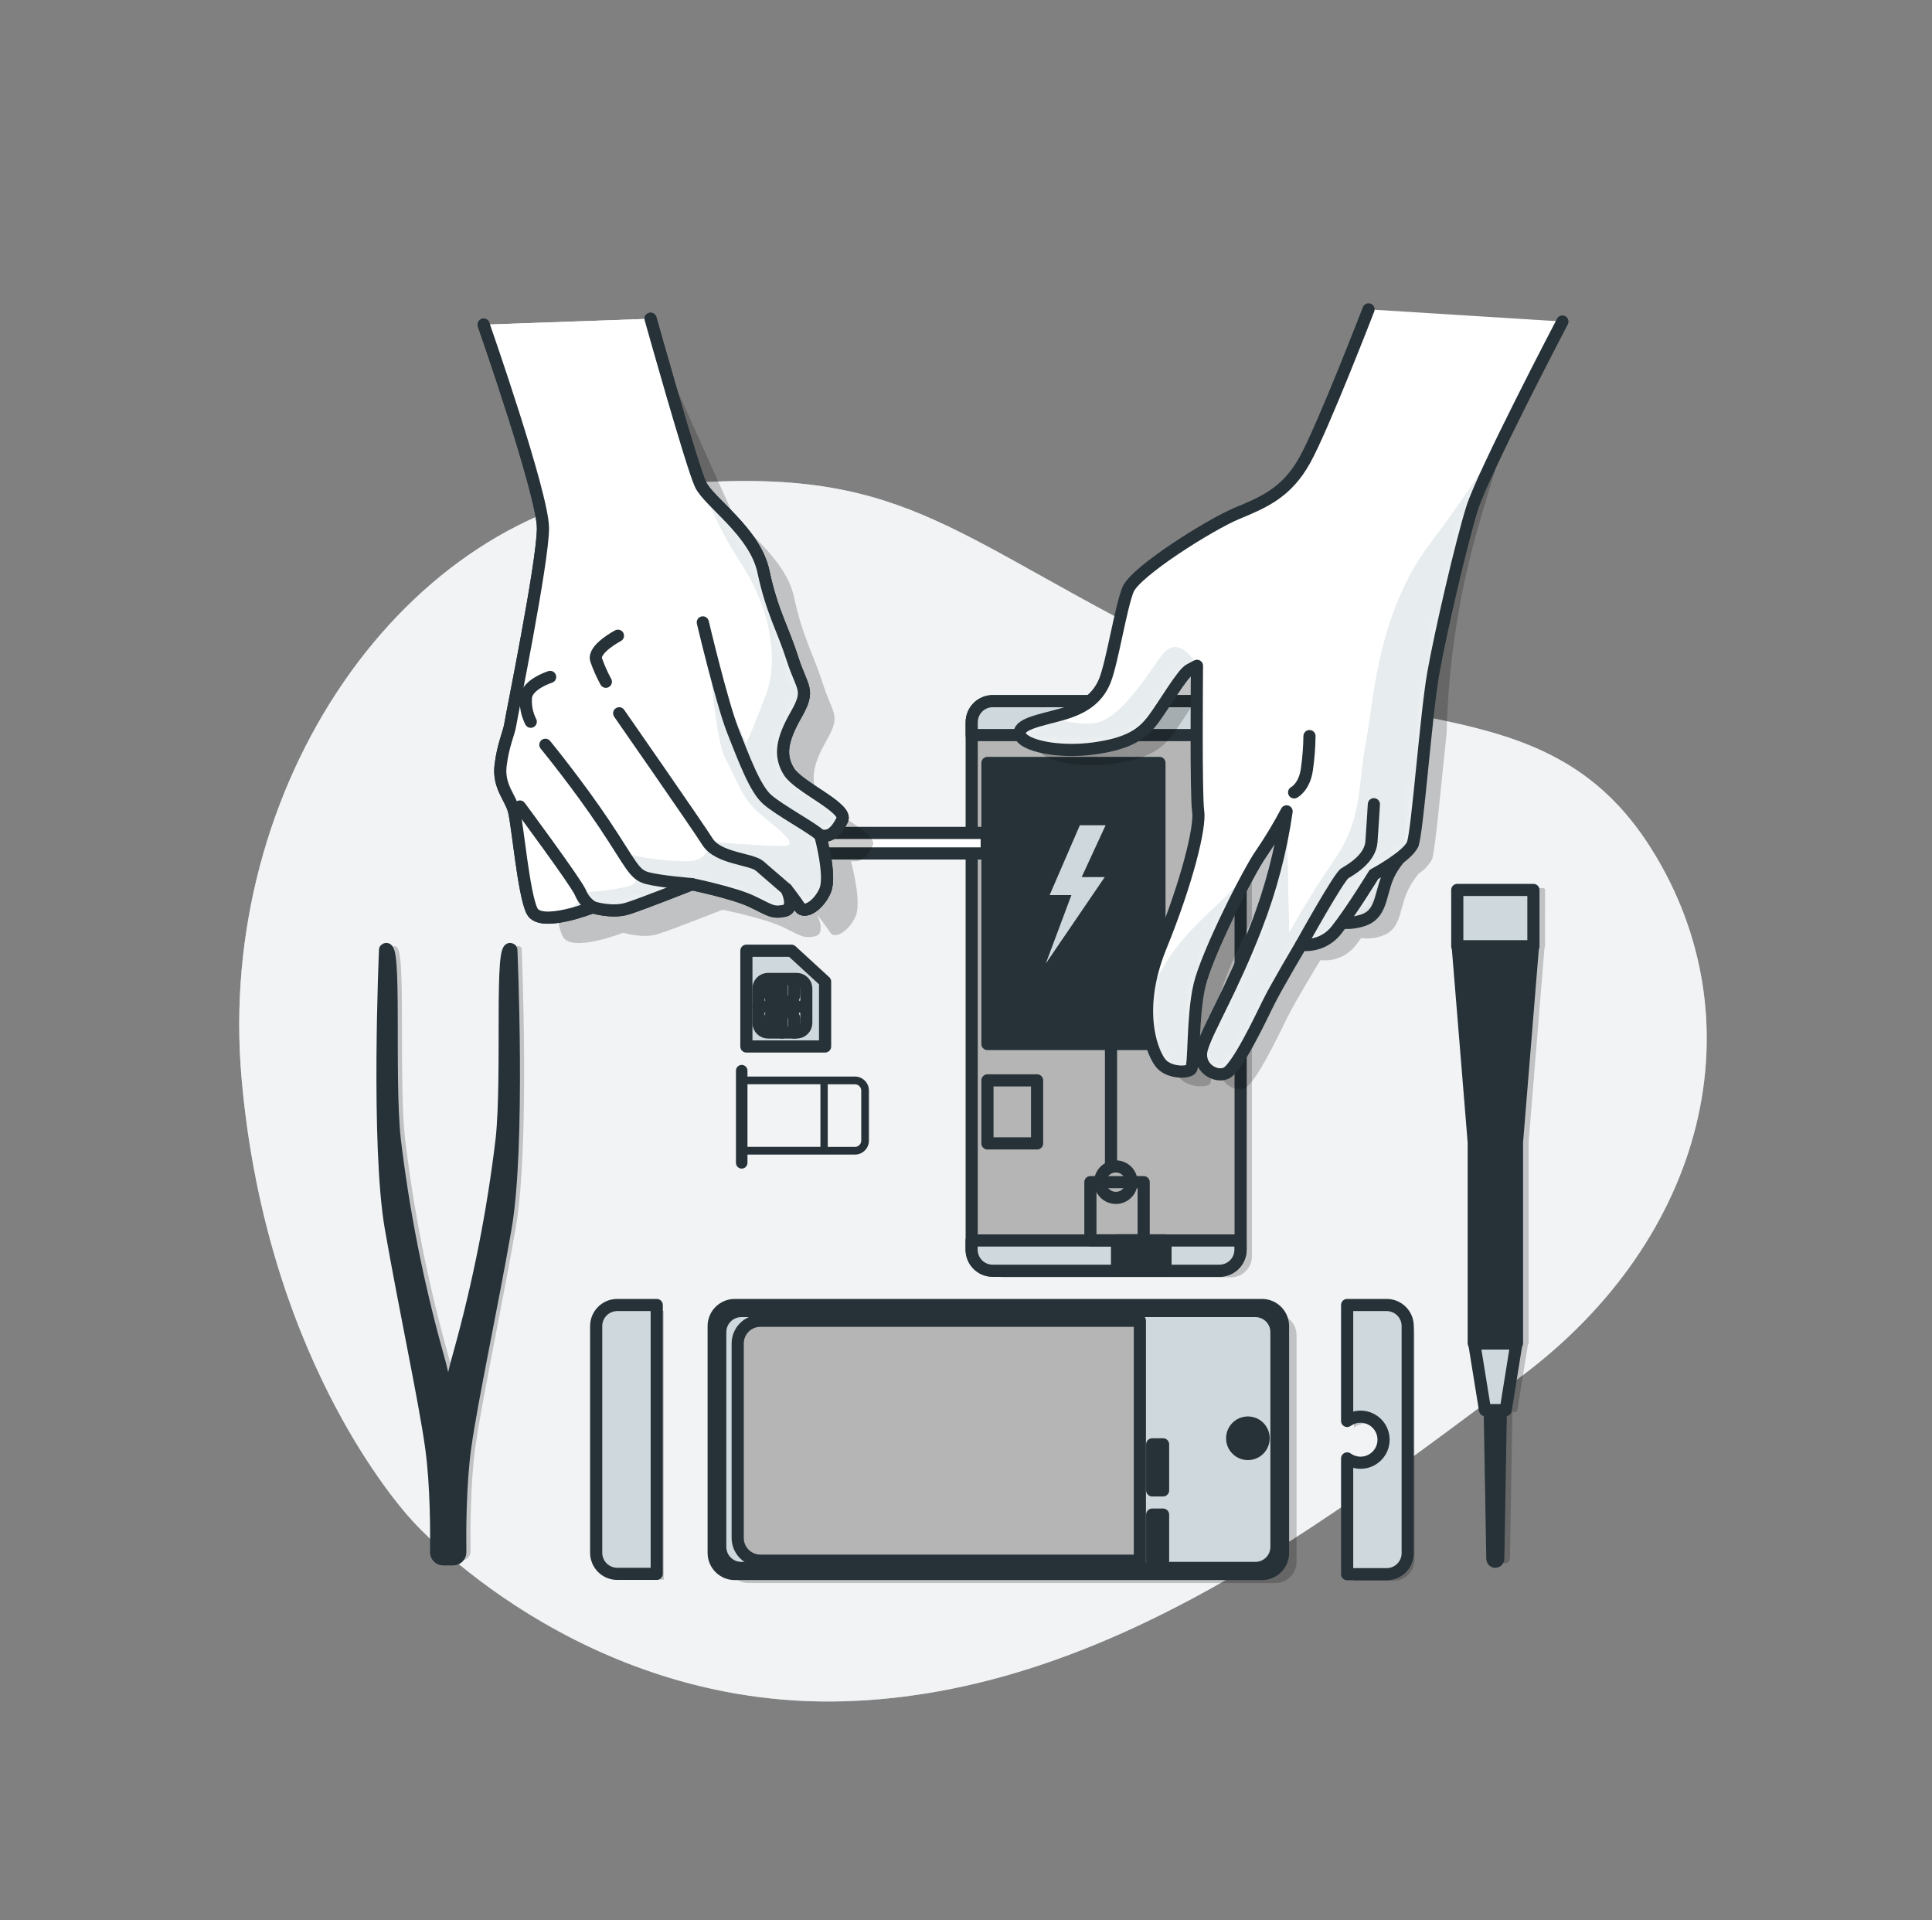 <svg width="159" height="158" viewBox="0 0 159 158" fill="none" xmlns="http://www.w3.org/2000/svg">
<rect x="0" y="0" width="159" height="158" fill="#808080" stroke="none"/>
<path d="M34.03 125.231C34.03 125.231 47.643 140.572 69.365 139.988C91.087 139.403 109.705 124.772 125.101 113.321C140.496 101.869 144.737 83.933 135.917 69.861C127.098 55.79 112.884 61.588 94.888 52.361C76.892 43.134 73.498 37.948 53.369 40.037C33.24 42.126 17.762 64.615 19.882 88.733C22.003 112.85 34.03 125.231 34.03 125.231Z" fill="#CFD8DC"/>
<path opacity="0.7" d="M34.03 125.231C34.03 125.231 47.643 140.572 69.365 139.988C91.087 139.403 109.705 124.772 125.101 113.321C140.496 101.869 144.737 83.933 135.917 69.861C127.098 55.79 112.884 61.588 94.888 52.361C76.892 43.134 73.498 37.948 53.369 40.037C33.24 42.126 17.762 64.615 19.882 88.733C22.003 112.85 34.03 125.231 34.03 125.231Z" fill="white"/>
<path opacity="0.2" d="M103.031 103.37V59.983C103.031 59.025 102.255 58.248 101.296 58.248H82.633C81.675 58.248 80.899 59.025 80.899 59.983V103.37C80.899 104.328 81.675 105.105 82.633 105.105H101.296C102.255 105.105 103.031 104.328 103.031 103.37Z" fill="black"/>
<path d="M102.102 102.816V59.43C102.102 58.471 101.325 57.695 100.367 57.695H81.704C80.746 57.695 79.969 58.471 79.969 59.43V102.816C79.969 103.775 80.746 104.551 81.704 104.551H100.367C101.325 104.551 102.102 103.775 102.102 102.816Z" fill="#B5B5B5" stroke="#263238" stroke-linecap="round" stroke-linejoin="round"/>
<path d="M100.367 57.692H81.701C81.474 57.692 81.248 57.737 81.038 57.824C80.827 57.911 80.636 58.039 80.476 58.2C80.315 58.361 80.187 58.553 80.1 58.763C80.014 58.974 79.969 59.199 79.969 59.427V60.482H102.089V59.427C102.09 58.969 101.91 58.529 101.587 58.203C101.264 57.878 100.825 57.694 100.367 57.692Z" fill="#CFD8DC" stroke="#263238" stroke-linecap="round" stroke-linejoin="round"/>
<path d="M95.422 62.776H81.265V85.904H95.422V62.776Z" fill="#263238" stroke="#263238" stroke-linecap="round" stroke-linejoin="round"/>
<path d="M79.96 102.068V102.826C79.96 103.054 80.004 103.279 80.091 103.49C80.178 103.7 80.305 103.892 80.466 104.053C80.627 104.214 80.818 104.342 81.028 104.429C81.239 104.516 81.464 104.561 81.692 104.561H100.358C100.585 104.561 100.811 104.516 101.021 104.429C101.231 104.342 101.423 104.214 101.583 104.053C101.744 103.892 101.872 103.7 101.959 103.49C102.045 103.279 102.09 103.054 102.089 102.826V102.068H79.96Z" fill="#CFD8DC" stroke="#263238" stroke-linecap="round" stroke-linejoin="round"/>
<path d="M94.123 97.271H89.737V102.055H94.123V97.271Z" stroke="#263238" stroke-linecap="round" stroke-linejoin="round"/>
<path d="M93.128 97.271C93.128 97.014 93.052 96.764 92.909 96.551C92.767 96.338 92.565 96.172 92.328 96.074C92.091 95.976 91.831 95.95 91.579 96C91.328 96.05 91.097 96.173 90.916 96.355C90.735 96.536 90.612 96.767 90.561 97.018C90.511 97.269 90.537 97.53 90.635 97.766C90.733 98.003 90.899 98.206 91.112 98.348C91.326 98.49 91.576 98.566 91.832 98.566C92.002 98.566 92.171 98.533 92.328 98.468C92.485 98.403 92.628 98.307 92.748 98.187C92.869 98.067 92.964 97.924 93.029 97.766C93.094 97.609 93.128 97.441 93.128 97.271Z" stroke="#263238" stroke-linecap="round" stroke-linejoin="round"/>
<path d="M91.434 95.975V85.904" stroke="#263238" stroke-linecap="round" stroke-linejoin="round"/>
<path d="M85.351 88.897H81.265V94.082H85.351V88.897Z" stroke="#263238" stroke-linecap="round" stroke-linejoin="round"/>
<path d="M95.918 102.055H91.93V104.548H95.918V102.055Z" fill="#263238" stroke="#263238" stroke-linecap="round" stroke-linejoin="round"/>
<path d="M90.989 67.905H88.868L86.384 73.647H88.176L86.068 79.281L90.916 72.171H89.02L90.989 67.905Z" fill="#CFD8DC"/>
<path opacity="0.2" d="M51.378 107.863H54.63V129.983H51.378C51.151 129.983 50.925 129.938 50.715 129.851C50.505 129.764 50.314 129.637 50.153 129.476C49.993 129.315 49.865 129.124 49.778 128.914C49.691 128.704 49.646 128.479 49.646 128.252V109.598C49.646 109.37 49.69 109.145 49.777 108.934C49.864 108.724 49.992 108.533 50.152 108.372C50.313 108.21 50.504 108.083 50.715 107.995C50.925 107.908 51.15 107.863 51.378 107.863Z" fill="black"/>
<path d="M50.796 107.38H54.048V129.5H50.796C50.569 129.5 50.343 129.455 50.133 129.368C49.923 129.281 49.732 129.153 49.571 128.992C49.41 128.83 49.282 128.639 49.196 128.429C49.109 128.218 49.064 127.993 49.065 127.765V109.112C49.065 108.652 49.247 108.212 49.572 107.887C49.897 107.562 50.337 107.38 50.796 107.38Z" fill="#CFD8DC" stroke="#263238" stroke-linecap="round" stroke-linejoin="round"/>
<path opacity="0.2" d="M114.676 107.936H111.424V117.46C111.707 117.258 112.041 117.137 112.389 117.111C112.736 117.086 113.084 117.157 113.394 117.316C113.704 117.476 113.964 117.717 114.146 118.015C114.327 118.312 114.423 118.654 114.423 119.002C114.423 119.351 114.327 119.693 114.146 119.99C113.964 120.287 113.704 120.529 113.394 120.689C113.084 120.848 112.736 120.919 112.389 120.893C112.041 120.868 111.707 120.747 111.424 120.544V130.069H114.676C115.136 130.069 115.577 129.886 115.902 129.561C116.228 129.235 116.411 128.794 116.411 128.334V109.671C116.411 109.211 116.228 108.769 115.902 108.444C115.577 108.119 115.136 107.936 114.676 107.936Z" fill="black"/>
<path d="M114.12 107.38H110.868V116.92C111.151 116.717 111.485 116.596 111.833 116.571C112.18 116.546 112.528 116.616 112.838 116.776C113.148 116.935 113.408 117.177 113.589 117.474C113.771 117.772 113.867 118.114 113.867 118.462C113.867 118.81 113.771 119.152 113.589 119.45C113.408 119.747 113.148 119.989 112.838 120.148C112.528 120.308 112.18 120.378 111.833 120.353C111.485 120.328 111.151 120.207 110.868 120.004V129.528H114.12C114.347 129.528 114.573 129.483 114.783 129.396C114.993 129.309 115.184 129.181 115.345 129.02C115.506 128.859 115.633 128.668 115.72 128.457C115.807 128.247 115.852 128.021 115.851 127.793V109.112C115.851 108.652 115.669 108.212 115.344 107.887C115.019 107.562 114.579 107.38 114.12 107.38Z" fill="#CFD8DC" stroke="#263238" stroke-linecap="round" stroke-linejoin="round"/>
<path opacity="0.2" d="M104.968 108.123H61.581C60.623 108.123 59.847 108.899 59.847 109.857V128.52C59.847 129.478 60.623 130.255 61.581 130.255H104.968C105.926 130.255 106.703 129.478 106.703 128.52V109.857C106.703 108.899 105.926 108.123 104.968 108.123Z" fill="black"/>
<path d="M103.856 107.38H60.469C59.511 107.38 58.734 108.157 58.734 109.115V127.778C58.734 128.736 59.511 129.513 60.469 129.513H103.856C104.814 129.513 105.591 128.736 105.591 127.778V109.115C105.591 108.157 104.814 107.38 103.856 107.38Z" fill="#263238" stroke="#263238" stroke-linecap="round" stroke-linejoin="round"/>
<path d="M103.316 107.876H61.01C60.051 107.876 59.275 108.653 59.275 109.611V127.282C59.275 128.24 60.051 129.016 61.01 129.016H103.316C104.274 129.016 105.05 128.24 105.05 127.282V109.611C105.05 108.653 104.274 107.876 103.316 107.876Z" fill="#CFD8DC" stroke="#263238" stroke-linecap="round" stroke-linejoin="round"/>
<path d="M62.58 108.675H93.81V128.416H62.58C62.085 128.416 61.61 128.219 61.259 127.869C60.909 127.519 60.712 127.044 60.712 126.548V110.543C60.712 110.048 60.909 109.573 61.259 109.222C61.61 108.872 62.085 108.675 62.58 108.675Z" fill="#B5B5B5" stroke="#263238" stroke-linecap="round" stroke-linejoin="round"/>
<path d="M102.699 119.641C103.415 119.641 103.995 119.06 103.995 118.345C103.995 117.629 103.415 117.049 102.699 117.049C101.984 117.049 101.404 117.629 101.404 118.345C101.404 119.06 101.984 119.641 102.699 119.641Z" fill="#263238" stroke="#263238" stroke-linecap="round" stroke-linejoin="round"/>
<path d="M95.719 124.627H94.822V128.416H95.719V124.627Z" stroke="#263238" stroke-linecap="round" stroke-linejoin="round"/>
<path d="M95.719 118.844H94.822V122.633H95.719V118.844Z" stroke="#263238" stroke-linecap="round" stroke-linejoin="round"/>
<path d="M70.363 88.581H61.515V88.097C61.515 87.972 61.465 87.851 61.376 87.762C61.287 87.674 61.167 87.624 61.041 87.624C60.915 87.624 60.795 87.674 60.706 87.762C60.617 87.851 60.567 87.972 60.567 88.097V95.681C60.567 95.807 60.617 95.928 60.706 96.017C60.795 96.106 60.915 96.156 61.041 96.156C61.167 96.156 61.287 96.106 61.376 96.017C61.465 95.928 61.515 95.807 61.515 95.681V95.002H70.363C70.668 95.001 70.959 94.88 71.174 94.664C71.389 94.448 71.51 94.156 71.51 93.852V89.744C71.512 89.592 71.484 89.441 71.427 89.301C71.37 89.16 71.286 89.032 71.179 88.924C71.072 88.815 70.945 88.73 70.805 88.671C70.665 88.612 70.515 88.581 70.363 88.581ZM61.515 89.213H67.519V94.364H61.515V89.213ZM70.878 93.852C70.878 93.989 70.824 94.12 70.728 94.217C70.631 94.314 70.5 94.369 70.363 94.37H68.123V89.219H70.363C70.5 89.219 70.631 89.274 70.727 89.37C70.824 89.467 70.878 89.598 70.878 89.734V93.852Z" fill="#263238"/>
<path d="M65.133 78.228H61.426V86.106H67.904V80.772L65.133 78.228Z" fill="#CFD8DC" stroke="#263238" stroke-linecap="round" stroke-linejoin="round"/>
<path d="M65.563 80.551H63.212C62.774 80.551 62.419 80.906 62.419 81.344V84.163C62.419 84.601 62.774 84.956 63.212 84.956H65.563C66.001 84.956 66.356 84.601 66.356 84.163V81.344C66.356 80.906 66.001 80.551 65.563 80.551Z" fill="white" stroke="#263238" stroke-linecap="round" stroke-linejoin="round"/>
<path d="M64.35 80.63V84.96" stroke="#263238" stroke-linecap="round" stroke-linejoin="round"/>
<path d="M62.419 82.836H66.315" stroke="#263238" stroke-linecap="round" stroke-linejoin="round"/>
<path d="M63.364 84.922V83.939C63.364 83.678 63.468 83.427 63.653 83.242C63.837 83.057 64.088 82.953 64.35 82.953H64.385C64.646 82.953 64.897 83.057 65.083 83.242C65.268 83.427 65.373 83.677 65.374 83.939V84.957" stroke="#263238" stroke-linecap="round" stroke-linejoin="round"/>
<path d="M65.374 80.779V81.762C65.373 82.023 65.268 82.274 65.083 82.459C64.897 82.644 64.646 82.748 64.385 82.748H64.35C64.22 82.748 64.092 82.722 63.972 82.672C63.853 82.623 63.744 82.55 63.653 82.459C63.561 82.367 63.488 82.259 63.439 82.139C63.389 82.019 63.364 81.891 63.364 81.762V80.744" stroke="#263238" stroke-linecap="round" stroke-linejoin="round"/>
<path opacity="0.2" d="M127.158 73.227C127.158 73.185 127.141 73.145 127.112 73.115C127.082 73.085 127.042 73.069 127 73.069H120.724C120.683 73.07 120.643 73.087 120.613 73.116C120.584 73.145 120.567 73.185 120.566 73.227V77.863C120.567 77.904 120.584 77.944 120.614 77.973L121.919 93.966C121.917 93.973 121.917 93.981 121.919 93.988V110.521C121.918 110.544 121.923 110.567 121.933 110.588C121.943 110.609 121.958 110.627 121.976 110.641L122.851 116.051C122.857 116.088 122.876 116.122 122.904 116.146C122.932 116.17 122.968 116.184 123.006 116.184H123.252L123.464 128.271C123.473 128.371 123.519 128.464 123.593 128.531C123.667 128.599 123.763 128.637 123.864 128.637C123.964 128.637 124.061 128.599 124.135 128.531C124.209 128.464 124.254 128.371 124.263 128.271L124.472 116.181H124.715C124.753 116.181 124.789 116.167 124.818 116.143C124.847 116.119 124.867 116.085 124.873 116.048L125.745 110.638C125.764 110.624 125.779 110.606 125.789 110.585C125.8 110.564 125.805 110.541 125.805 110.518V93.988C125.804 93.981 125.804 93.973 125.805 93.966L127.111 77.973C127.139 77.944 127.155 77.904 127.155 77.863L127.158 73.227Z" fill="black"/>
<path d="M123.059 128.508C122.996 128.507 122.936 128.482 122.891 128.438C122.847 128.394 122.821 128.334 122.819 128.271L122.585 114.92H123.533L123.303 128.271C123.301 128.334 123.275 128.395 123.229 128.439C123.184 128.483 123.123 128.508 123.059 128.508Z" fill="white" stroke="#263238" stroke-miterlimit="10"/>
<path d="M126.159 77.875H119.969L121.283 93.953H121.286V110.521H124.845V93.953H124.848L126.159 77.875Z" fill="#263238" stroke="#263238" stroke-linecap="round" stroke-linejoin="round"/>
<path d="M126.197 73.227H119.931V77.859H126.197V73.227Z" fill="#CFD8DC" stroke="#263238" stroke-linecap="round" stroke-linejoin="round"/>
<path d="M123.916 116.026H122.216L121.331 110.546H124.797L123.916 116.026Z" fill="#CFD8DC" stroke="#263238" stroke-linecap="round" stroke-linejoin="round"/>
<path opacity="0.2" d="M42.931 78.052C42.928 78.013 42.911 77.976 42.884 77.948C42.847 77.902 42.797 77.869 42.74 77.854C42.683 77.838 42.623 77.842 42.568 77.863C42.113 78.052 42.069 79.954 42.062 84.941C42.062 87.949 42.062 91.362 41.819 93.606C41.106 99.548 39.944 105.428 38.343 111.194C38.002 112.345 37.746 113.52 37.578 114.708C37.404 113.523 37.145 112.352 36.801 111.204C35.198 105.437 34.036 99.558 33.325 93.615C33.088 91.372 33.085 87.959 33.081 84.951C33.081 79.964 33.034 78.062 32.579 77.872C32.524 77.852 32.464 77.85 32.408 77.865C32.351 77.88 32.301 77.912 32.263 77.957C32.235 77.985 32.219 78.022 32.219 78.062C32.219 78.223 31.52 94.272 32.693 101.006C33.217 104.008 33.805 107.036 34.374 109.962C35.088 113.637 35.704 116.813 36.011 119.012C36.447 122.134 36.441 126.087 36.415 127.642C36.415 127.74 36.434 127.837 36.471 127.928C36.508 128.018 36.563 128.101 36.632 128.17C36.7 128.24 36.782 128.295 36.873 128.333C36.963 128.371 37.06 128.391 37.158 128.391H37.986C38.084 128.391 38.181 128.372 38.271 128.334C38.361 128.296 38.443 128.241 38.512 128.171C38.581 128.101 38.635 128.019 38.672 127.928C38.708 127.837 38.727 127.74 38.725 127.642C38.703 126.087 38.694 122.137 39.13 119.012C39.446 116.8 40.056 113.64 40.77 109.962C41.336 107.036 41.923 104.008 42.448 101.006C43.62 94.263 42.938 78.213 42.931 78.052ZM37.578 117.473C37.587 117.511 37.597 117.548 37.61 117.584L37.578 117.612L37.547 117.584C37.556 117.552 37.566 117.517 37.578 117.473Z" fill="black"/>
<path d="M42.081 78.141C41.133 77.193 41.844 88.49 41.291 93.704C40.582 99.656 39.42 105.545 37.815 111.321C36.393 116.219 37.104 117.72 37.104 117.72L36.886 117.897C36.763 117.792 36.668 117.72 36.668 117.72C36.668 117.72 37.379 116.219 35.957 111.321C34.352 105.545 33.19 99.656 32.481 93.704C31.928 88.49 32.639 77.193 31.691 78.141C31.691 78.141 30.98 94.257 32.165 101.051C33.35 107.845 34.93 115.113 35.483 119.063C35.925 122.223 35.913 126.23 35.891 127.715C35.889 127.792 35.904 127.868 35.932 127.94C35.961 128.012 36.004 128.077 36.058 128.132C36.112 128.187 36.176 128.231 36.247 128.26C36.319 128.29 36.395 128.306 36.472 128.306H37.3C37.377 128.306 37.454 128.29 37.525 128.26C37.596 128.231 37.66 128.187 37.715 128.132C37.769 128.077 37.811 128.012 37.84 127.94C37.869 127.868 37.883 127.792 37.882 127.715C37.859 126.23 37.85 122.216 38.289 119.063C38.842 115.113 40.422 107.845 41.607 101.051C42.792 94.257 42.081 78.141 42.081 78.141Z" fill="#263238" stroke="#263238" stroke-linecap="round" stroke-linejoin="round"/>
<path opacity="0.2" d="M121.464 44.025C123.064 38.333 124.951 32.725 127.117 27.224L114.208 26.721C114.208 26.721 110.461 36.426 108.966 39.118C107.471 41.81 105.575 42.594 103.382 43.504C101.189 44.414 95.008 48.288 94.408 49.786C93.807 51.284 93.112 55.768 92.512 57.263C91.911 58.757 90.717 59.554 88.922 60.053C88.571 60.151 88.214 60.242 87.873 60.331H87.848L87.51 60.419L87.329 60.467L87.213 60.498L87.051 60.546L86.938 60.581L86.776 60.631L86.682 60.66L86.451 60.742L86.407 60.761C86.347 60.783 86.29 60.805 86.236 60.83L86.163 60.862L86.04 60.925L85.974 60.96L85.863 61.026L85.816 61.061C85.77 61.093 85.727 61.129 85.686 61.168C85.655 61.201 85.626 61.236 85.601 61.273C85.592 61.286 85.585 61.299 85.579 61.314C85.564 61.341 85.551 61.37 85.541 61.399C85.534 61.414 85.529 61.43 85.525 61.446C85.522 61.478 85.522 61.51 85.525 61.541C85.523 61.556 85.523 61.571 85.525 61.586C85.527 61.635 85.537 61.684 85.553 61.731C85.85 62.628 88.742 63.229 91.633 62.831C94.525 62.432 95.621 61.633 96.519 60.435C97.416 59.238 98.911 56.643 99.508 56.349L100.108 56.033C100.108 56.033 100.007 66.701 100.206 67.997C100.405 69.293 99.309 73.78 97.116 79.165C96.384 80.879 96.006 82.723 96.004 84.587V84.612C96.009 85.035 96.042 85.458 96.102 85.876C96.153 86.238 96.227 86.596 96.323 86.948C96.351 87.049 96.383 87.15 96.411 87.245V87.26C96.474 87.456 96.541 87.636 96.607 87.798C96.639 87.87 96.667 87.94 96.699 88.003L96.718 88.044C96.747 88.105 96.776 88.162 96.803 88.215C96.804 88.223 96.804 88.232 96.803 88.24C96.835 88.3 96.866 88.357 96.901 88.411V88.427C96.93 88.471 96.955 88.515 96.983 88.553L97.008 88.591L97.072 88.676L97.097 88.705L97.179 88.796C97.877 89.495 99.271 89.495 99.571 89.194C99.871 88.894 99.672 84.906 100.27 82.315C100.867 79.724 104.355 72.835 105.354 71.448C106.116 70.329 106.814 69.169 107.446 67.972C106.979 71.216 106.143 74.397 104.956 77.452C102.962 82.637 100.867 86.025 100.469 87.523C100.071 89.021 101.565 89.915 102.463 89.517C103.36 89.119 105.253 85.127 105.939 83.734C106.624 82.34 108.666 79 108.666 79C109.211 79.066 109.763 78.989 110.27 78.779C110.777 78.569 111.222 78.231 111.56 77.799C111.706 77.616 111.86 77.411 112.022 77.193C112.606 77.265 113.199 77.198 113.753 77C115.248 76.504 115.15 75.006 115.747 73.524C116 72.932 116.339 72.38 116.752 71.887C117.2 71.593 117.572 71.198 117.839 70.734C118.136 69.997 118.594 64.524 119.053 60.35C119.185 54.83 119.994 49.348 121.464 44.025Z" fill="black"/>
<mask id="mask0_321_1085" style="mask-type:luminance" maskUnits="userSpaceOnUse" x="109" y="69" width="8" height="7">
<path d="M116.256 69.457C116.256 69.457 114.761 70.753 114.164 72.247C113.567 73.742 113.665 75.24 112.17 75.723C110.676 76.207 109.778 75.723 109.778 75.723C109.778 75.723 110.973 72.734 111.674 71.735C112.376 70.737 116.256 69.457 116.256 69.457Z" fill="white"/>
</mask>
<g mask="url(#mask0_321_1085)">
<path d="M116.256 69.457C116.256 69.457 114.761 70.753 114.164 72.247C113.567 73.742 113.665 75.24 112.17 75.723C110.676 76.207 109.778 75.723 109.778 75.723C109.778 75.723 110.973 72.734 111.674 71.735C112.376 70.737 116.256 69.457 116.256 69.457Z" fill="#CFD8DC"/>
<path opacity="0.5" d="M116.256 69.457C116.256 69.457 114.761 70.753 114.164 72.247C113.567 73.742 113.665 75.24 112.17 75.723C110.676 76.207 109.778 75.723 109.778 75.723C109.778 75.723 110.973 72.734 111.674 71.735C112.376 70.737 116.256 69.457 116.256 69.457Z" fill="white"/>
</g>
<path d="M116.256 69.457C116.256 69.457 114.761 70.753 114.164 72.247C113.567 73.742 113.665 75.24 112.17 75.723C110.676 76.207 109.778 75.723 109.778 75.723C109.778 75.723 110.973 72.734 111.674 71.735C112.376 70.737 116.256 69.457 116.256 69.457Z" stroke="#263238" stroke-linecap="round" stroke-linejoin="round"/>
<path d="M112.628 25.457C112.628 25.457 108.881 35.161 107.386 37.854C105.891 40.546 103.995 41.33 101.802 42.24C99.609 43.15 93.428 47.024 92.828 48.522C92.227 50.02 91.532 54.504 90.932 55.998C90.331 57.493 89.137 58.289 87.342 58.789C85.547 59.288 83.654 59.588 83.954 60.483C84.255 61.377 87.143 61.98 90.034 61.582C92.926 61.184 94.022 60.385 94.92 59.187C95.817 57.989 97.312 55.395 97.909 55.101L98.509 54.785C98.509 54.785 98.408 65.453 98.607 66.749C98.806 68.044 97.71 72.532 95.517 77.916C93.324 83.301 94.92 86.887 95.618 87.586C96.316 88.284 97.71 88.284 98.01 87.984C98.31 87.684 98.111 83.696 98.709 81.105C99.306 78.513 102.794 71.625 103.793 70.237C104.554 69.119 105.253 67.958 105.885 66.761C105.417 70.006 104.582 73.186 103.395 76.241C101.401 81.427 99.306 84.814 98.908 86.312C98.509 87.81 100.004 88.704 100.902 88.306C101.799 87.908 103.692 83.917 104.378 82.523C105.063 81.13 107.086 77.736 107.086 77.736C107.631 77.801 108.183 77.725 108.69 77.515C109.197 77.305 109.642 76.967 109.98 76.535C111.175 75.041 113.071 71.95 113.071 71.95C113.071 71.95 115.861 70.452 116.259 69.457C116.657 68.462 117.356 58.789 117.956 55.398C118.556 52.007 120.247 44.733 121.144 41.842C122.042 38.95 128.583 26.456 128.583 26.456" fill="white"/>
<mask id="mask1_321_1085" style="mask-type:luminance" maskUnits="userSpaceOnUse" x="83" y="25" width="46" height="64">
<path d="M112.628 25.457C112.628 25.457 108.881 35.161 107.386 37.854C105.891 40.546 103.995 41.33 101.802 42.24C99.609 43.15 93.428 47.024 92.828 48.522C92.227 50.02 91.532 54.504 90.932 55.998C90.331 57.493 89.137 58.289 87.342 58.789C85.547 59.288 83.654 59.588 83.954 60.483C84.255 61.377 87.143 61.98 90.034 61.582C92.926 61.184 94.022 60.385 94.92 59.187C95.817 57.989 97.312 55.395 97.909 55.101L98.509 54.785C98.509 54.785 98.408 65.453 98.607 66.749C98.806 68.044 97.71 72.532 95.517 77.916C93.324 83.301 94.92 86.887 95.618 87.586C96.316 88.284 97.71 88.284 98.01 87.984C98.31 87.684 98.111 83.696 98.709 81.105C99.306 78.513 102.794 71.625 103.793 70.237C104.554 69.119 105.253 67.958 105.885 66.761C105.417 70.006 104.582 73.186 103.395 76.241C101.401 81.427 99.306 84.814 98.908 86.312C98.509 87.81 100.004 88.704 100.902 88.306C101.799 87.908 103.692 83.917 104.378 82.523C105.063 81.13 107.086 77.736 107.086 77.736C107.631 77.801 108.183 77.725 108.69 77.515C109.197 77.305 109.642 76.967 109.98 76.535C111.175 75.041 113.071 71.95 113.071 71.95C113.071 71.95 115.861 70.452 116.259 69.457C116.657 68.462 117.356 58.789 117.956 55.398C118.556 52.007 120.247 44.733 121.144 41.842C122.042 38.95 128.583 26.456 128.583 26.456" fill="white"/>
</mask>
<g mask="url(#mask1_321_1085)">
<path d="M94.923 59.187C95.82 57.992 97.315 55.395 97.912 55.101L98.513 54.785C98.513 54.785 97.024 51.913 95.549 54.02C94.073 56.128 91.968 59.304 90.072 59.512C88.758 59.661 87.544 59.301 86.296 59.067C84.893 59.427 83.717 59.762 83.958 60.482C84.255 61.38 87.146 61.98 90.037 61.582C92.929 61.184 94.025 60.385 94.923 59.187Z" fill="#CFD8DC"/>
<path d="M94.411 82.897C94.338 85.478 95.169 87.15 95.621 87.602C96.32 88.3 97.713 88.3 98.013 88C98.314 87.7 98.115 83.712 98.712 81.121C99.309 78.529 102.798 71.641 103.796 70.253C104.558 69.135 105.256 67.974 105.888 66.777C105.888 66.777 103.556 71.1 101.028 73.628C98.788 75.869 95.558 78.273 94.411 82.897Z" fill="#CFD8DC"/>
<path d="M124.412 34.656C122.38 38.165 120.128 41.543 117.669 44.768C113.245 50.664 113.036 58.04 112.404 61.2C111.772 64.36 112.192 67.308 109.876 70.68C107.56 74.052 106.084 76.788 106.084 76.788L105.888 66.764C105.421 70.009 104.585 73.189 103.398 76.245C101.404 81.43 99.309 84.818 98.911 86.315C98.513 87.813 100.007 88.708 100.905 88.309C101.802 87.911 103.695 83.92 104.381 82.527C105.066 81.133 107.086 77.736 107.086 77.736C107.631 77.801 108.183 77.725 108.69 77.515C109.197 77.305 109.642 76.967 109.98 76.535C111.175 75.041 113.071 71.95 113.071 71.95C113.071 71.95 115.861 70.452 116.259 69.457C116.657 68.461 117.356 58.789 117.956 55.398C118.557 52.007 120.247 44.733 121.145 41.842C121.562 40.505 122.999 37.525 124.428 34.706L124.412 34.656Z" fill="#CFD8DC"/>
<g opacity="0.5">
<path d="M94.923 59.187C95.82 57.992 97.315 55.395 97.912 55.101L98.513 54.785C98.513 54.785 97.024 51.913 95.549 54.02C94.073 56.128 91.968 59.304 90.072 59.512C88.758 59.661 87.544 59.301 86.296 59.067C84.893 59.427 83.717 59.762 83.958 60.482C84.255 61.38 87.146 61.98 90.037 61.582C92.929 61.184 94.025 60.385 94.923 59.187Z" fill="white"/>
<path d="M94.411 82.897C94.338 85.478 95.169 87.15 95.621 87.602C96.32 88.3 97.713 88.3 98.013 88C98.314 87.7 98.115 83.712 98.712 81.121C99.309 78.529 102.798 71.641 103.796 70.253C104.558 69.135 105.256 67.974 105.888 66.777C105.888 66.777 103.556 71.1 101.028 73.628C98.788 75.869 95.558 78.273 94.411 82.897Z" fill="white"/>
<path d="M124.412 34.656C122.38 38.165 120.128 41.543 117.669 44.768C113.245 50.664 113.036 58.04 112.404 61.2C111.772 64.36 112.192 67.308 109.876 70.68C107.56 74.052 106.084 76.788 106.084 76.788L105.888 66.764C105.421 70.009 104.585 73.189 103.398 76.245C101.404 81.43 99.309 84.818 98.911 86.315C98.513 87.813 100.007 88.708 100.905 88.309C101.802 87.911 103.695 83.92 104.381 82.527C105.066 81.133 107.086 77.736 107.086 77.736C107.631 77.801 108.183 77.725 108.69 77.515C109.197 77.305 109.642 76.967 109.98 76.535C111.175 75.041 113.071 71.95 113.071 71.95C113.071 71.95 115.861 70.452 116.259 69.457C116.657 68.461 117.356 58.789 117.956 55.398C118.557 52.007 120.247 44.733 121.145 41.842C121.562 40.505 122.999 37.525 124.428 34.706L124.412 34.656Z" fill="white"/>
</g>
</g>
<path d="M112.628 25.457C112.628 25.457 108.881 35.161 107.386 37.854C105.891 40.546 103.995 41.33 101.802 42.24C99.609 43.15 93.428 47.024 92.828 48.522C92.227 50.02 91.532 54.504 90.932 55.998C90.331 57.493 89.137 58.289 87.342 58.789C85.547 59.288 83.654 59.588 83.954 60.483C84.255 61.377 87.143 61.98 90.034 61.582C92.926 61.184 94.022 60.385 94.92 59.187C95.817 57.989 97.312 55.395 97.909 55.101L98.509 54.785C98.509 54.785 98.408 65.453 98.607 66.749C98.806 68.044 97.71 72.532 95.517 77.916C93.324 83.301 94.92 86.887 95.618 87.586C96.316 88.284 97.71 88.284 98.01 87.984C98.31 87.684 98.111 83.696 98.709 81.105C99.306 78.513 102.794 71.625 103.793 70.237C104.554 69.119 105.253 67.958 105.885 66.761C105.417 70.006 104.582 73.186 103.395 76.241C101.401 81.427 99.306 84.814 98.908 86.312C98.509 87.81 100.004 88.704 100.902 88.306C101.799 87.908 103.692 83.917 104.378 82.523C105.063 81.13 107.086 77.736 107.086 77.736C107.631 77.801 108.183 77.725 108.69 77.515C109.197 77.305 109.642 76.967 109.98 76.535C111.175 75.041 113.071 71.95 113.071 71.95C113.071 71.95 115.861 70.452 116.259 69.457C116.657 68.462 117.356 58.789 117.956 55.398C118.556 52.007 120.247 44.733 121.144 41.842C122.042 38.95 128.583 26.456 128.583 26.456" stroke="#263238" stroke-linecap="round" stroke-linejoin="round"/>
<path d="M106.504 65.2C106.504 65.2 107.348 64.78 107.556 63.304C107.685 62.398 107.756 61.484 107.768 60.568" stroke="#263238" stroke-linecap="round" stroke-linejoin="round"/>
<path d="M107.086 77.736C107.086 77.736 110.176 72.156 110.675 71.856C111.175 71.555 112.767 70.658 112.868 69.264C112.97 67.871 113.068 66.174 113.068 66.174" stroke="#263238" stroke-linecap="round" stroke-linejoin="round"/>
<path d="M53.539 26.228C53.539 26.228 56.939 38.362 57.647 39.857C58.355 41.352 62.131 43.744 62.83 47.033C63.528 50.323 64.425 51.72 65.222 54.213C66.018 56.706 66.72 56.706 65.522 58.798C64.324 60.89 64.125 62.189 64.925 63.484C65.724 64.78 69.81 66.474 69.311 67.472C68.811 68.471 68.312 68.768 67.914 68.768H67.516C67.516 68.768 68.413 72.058 67.914 73.255C67.415 74.453 66.22 75.249 65.822 74.649C65.424 74.048 64.726 73.154 64.726 73.154C64.726 73.154 65.522 74.75 64.527 74.949C63.531 75.148 63.329 74.851 61.834 74.153C60.34 73.454 56.949 72.756 56.949 72.756C56.949 72.756 52.961 74.336 51.665 74.75C50.37 75.164 48.774 74.649 48.774 74.649C48.774 74.649 44.486 76.346 43.788 74.965C43.089 73.584 42.593 67.788 42.293 66.692C41.993 65.595 40.997 64.698 41.196 63.001C41.395 61.304 41.895 60.309 41.996 59.613C42.097 58.918 44.685 46.253 44.685 43.463C44.685 40.672 39.803 26.715 39.803 26.715" fill="white"/>
<path d="M53.539 26.228C53.539 26.228 56.939 38.362 57.647 39.857C58.355 41.352 62.131 43.744 62.83 47.033C63.528 50.323 64.425 51.72 65.222 54.213C66.018 56.706 66.72 56.706 65.522 58.798C64.324 60.89 64.125 62.189 64.925 63.484C65.724 64.78 69.81 66.474 69.311 67.472C68.811 68.471 68.312 68.768 67.914 68.768H67.516C67.516 68.768 68.413 72.058 67.914 73.255C67.415 74.453 66.22 75.249 65.822 74.649C65.424 74.048 64.726 73.154 64.726 73.154C64.726 73.154 65.522 74.75 64.527 74.949C63.531 75.148 63.329 74.851 61.834 74.153C60.34 73.454 56.949 72.756 56.949 72.756C56.949 72.756 52.961 74.336 51.665 74.75C50.37 75.164 48.774 74.649 48.774 74.649C48.774 74.649 44.486 76.346 43.788 74.965C43.089 73.584 42.593 67.788 42.293 66.692C41.993 65.595 40.997 64.698 41.196 63.001C41.395 61.304 41.895 60.309 41.996 59.613C42.097 58.918 44.685 46.253 44.685 43.463C44.685 40.672 39.803 26.715 39.803 26.715" stroke="#263238" stroke-linecap="round" stroke-linejoin="round"/>
<path d="M57.84 51.211C57.84 51.211 59.42 57.891 60.333 60.185C61.247 62.48 62.125 64.872 63.124 65.769C64.122 66.666 67.112 68.259 67.51 68.758" stroke="#263238" stroke-linecap="round" stroke-linejoin="round"/>
<path d="M50.958 58.691C50.958 58.691 57.338 67.855 58.225 69.258C59.114 70.661 61.815 70.651 62.514 71.252L64.707 73.148" stroke="#263238" stroke-linecap="round" stroke-linejoin="round"/>
<path d="M44.884 61.282C44.884 61.282 47.576 64.571 49.769 67.861C51.962 71.15 52.165 71.95 53.245 72.247C54.326 72.544 56.933 72.746 56.933 72.746" stroke="#263238" stroke-linecap="round" stroke-linejoin="round"/>
<path d="M42.783 66.36C42.783 66.36 47.368 72.541 47.766 73.438C47.961 73.934 48.312 74.353 48.765 74.633" stroke="#263238" stroke-linecap="round" stroke-linejoin="round"/>
<path d="M50.856 52.308C50.856 52.308 48.764 53.407 49.065 54.302C49.281 54.92 49.547 55.521 49.861 56.096" stroke="#263238" stroke-linecap="round" stroke-linejoin="round"/>
<path d="M45.276 55.698C45.276 55.698 43.38 56.295 43.282 57.392C43.231 58.081 43.368 58.77 43.68 59.386" stroke="#263238" stroke-linecap="round" stroke-linejoin="round"/>
<path d="M81.205 68.537H66.476V70.221H81.205V68.537Z" fill="white" stroke="#263238" stroke-linecap="round" stroke-linejoin="round"/>
<path opacity="0.2" d="M54.503 29.353C54.503 29.353 59.467 40.458 60.166 41.955C60.864 43.453 64.65 45.842 65.348 49.132C66.047 52.421 66.944 53.818 67.74 56.311C68.537 58.804 69.238 58.801 68.04 60.896C66.843 62.992 66.644 64.284 67.443 65.583C68.243 66.881 72.329 68.572 71.829 69.571C71.33 70.569 70.831 70.866 70.433 70.866H70.034C70.034 70.866 70.932 74.156 70.433 75.35C69.933 76.545 68.739 77.344 68.341 76.747C67.943 76.15 67.244 75.252 67.244 75.252C67.244 75.252 68.04 76.848 67.045 77.047C66.05 77.246 65.847 76.946 64.353 76.248C62.858 75.549 59.467 74.854 59.467 74.854C59.467 74.854 55.48 76.434 54.184 76.848C52.888 77.262 51.292 76.747 51.292 76.747C51.292 76.747 47.004 78.441 46.306 77.047C45.608 75.654 45.112 69.868 44.811 68.771C44.511 67.675 43.516 66.777 43.715 65.083C43.914 63.39 44.413 62.391 44.514 61.693C44.615 60.994 47.203 48.335 47.203 45.542C47.203 42.748 42.321 28.794 42.321 28.794" fill="black"/>
<path d="M53.539 26.228C53.539 26.228 56.939 38.362 57.647 39.857C58.355 41.352 62.131 43.744 62.83 47.033C63.528 50.323 64.425 51.72 65.222 54.213C66.018 56.706 66.72 56.706 65.522 58.798C64.324 60.89 64.125 62.189 64.925 63.484C65.724 64.78 69.81 66.474 69.311 67.472C68.811 68.471 68.312 68.768 67.914 68.768H67.516C67.516 68.768 68.413 72.058 67.914 73.255C67.415 74.453 66.22 75.249 65.822 74.649C65.424 74.048 64.726 73.154 64.726 73.154C64.726 73.154 65.522 74.75 64.527 74.949C63.531 75.148 63.329 74.851 61.834 74.153C60.34 73.454 56.949 72.756 56.949 72.756C56.949 72.756 52.961 74.336 51.665 74.75C50.37 75.164 48.774 74.649 48.774 74.649C48.774 74.649 44.486 76.346 43.788 74.965C43.089 73.584 42.593 67.788 42.293 66.692C41.993 65.595 40.997 64.698 41.196 63.001C41.395 61.304 41.895 60.309 41.996 59.613C42.097 58.918 44.685 46.253 44.685 43.463C44.685 40.672 39.803 26.715 39.803 26.715" fill="white"/>
<mask id="mask2_321_1085" style="mask-type:luminance" maskUnits="userSpaceOnUse" x="39" y="26" width="31" height="50">
<path d="M53.539 26.228C53.539 26.228 56.939 38.362 57.647 39.857C58.355 41.352 62.131 43.744 62.83 47.033C63.528 50.323 64.425 51.72 65.222 54.213C66.018 56.706 66.72 56.706 65.522 58.798C64.324 60.89 64.125 62.189 64.925 63.484C65.724 64.78 69.81 66.474 69.311 67.472C68.811 68.471 68.312 68.768 67.914 68.768H67.516C67.516 68.768 68.413 72.058 67.914 73.255C67.415 74.453 66.22 75.249 65.822 74.649C65.424 74.048 64.726 73.154 64.726 73.154C64.726 73.154 65.522 74.75 64.527 74.949C63.531 75.148 63.329 74.851 61.834 74.153C60.34 73.454 56.949 72.756 56.949 72.756C56.949 72.756 52.961 74.336 51.665 74.75C50.37 75.164 48.774 74.649 48.774 74.649C48.774 74.649 44.486 76.346 43.788 74.965C43.089 73.584 42.593 67.788 42.293 66.692C41.993 65.595 40.997 64.698 41.196 63.001C41.395 61.304 41.895 60.309 41.996 59.613C42.097 58.918 44.685 46.253 44.685 43.463C44.685 40.672 39.803 26.715 39.803 26.715" fill="white"/>
</mask>
<g mask="url(#mask2_321_1085)">
<path d="M51.52 72.996C50.283 73.247 49.027 73.397 47.766 73.445C47.766 73.445 47.836 75.831 43.778 74.94C44.476 76.336 48.765 74.624 48.765 74.624C48.765 74.624 50.36 75.123 51.656 74.725C52.952 74.327 56.94 72.731 56.94 72.731C56.94 72.731 60.33 73.429 61.825 74.127C63.319 74.826 63.519 75.123 64.517 74.924C65.516 74.725 64.716 73.129 64.716 73.129C64.716 73.129 65.415 74.026 65.813 74.624C66.211 75.221 67.393 74.425 67.905 73.23C68.417 72.036 67.507 68.743 67.507 68.743H67.905C68.303 68.743 68.802 68.427 69.301 67.447C69.801 66.468 65.712 64.755 64.915 63.459C64.119 62.164 64.315 60.868 65.513 58.773C66.71 56.678 66.012 56.681 65.212 54.188C64.413 51.695 63.519 50.301 62.82 47.008C62.188 44.032 59.028 41.788 57.913 40.281C58.666 42.289 59.63 44.211 60.788 46.016C63.74 50.44 63.948 54.652 63.108 56.969C62.267 59.285 61.42 61.184 61.42 61.184L58.472 54.668C58.472 54.668 58.892 60.988 59.736 62.464C60.58 63.94 61 65.624 62.476 66.888C63.952 68.152 66.056 69.624 64.372 69.624C62.688 69.624 58.235 69.258 58.235 69.258C58.235 69.258 58.684 70.888 56.364 70.888C54.732 70.848 53.108 70.636 51.52 70.257C51.52 70.257 53.628 72.576 51.52 72.996Z" fill="#CFD8DC"/>
<path opacity="0.5" d="M51.52 72.996C50.283 73.247 49.027 73.397 47.766 73.445C47.766 73.445 47.836 75.831 43.778 74.94C44.476 76.336 48.765 74.624 48.765 74.624C48.765 74.624 50.36 75.123 51.656 74.725C52.952 74.327 56.94 72.731 56.94 72.731C56.94 72.731 60.33 73.429 61.825 74.127C63.319 74.826 63.519 75.123 64.517 74.924C65.516 74.725 64.716 73.129 64.716 73.129C64.716 73.129 65.415 74.026 65.813 74.624C66.211 75.221 67.393 74.425 67.905 73.23C68.417 72.036 67.507 68.743 67.507 68.743H67.905C68.303 68.743 68.802 68.427 69.301 67.447C69.801 66.468 65.712 64.755 64.915 63.459C64.119 62.164 64.315 60.868 65.513 58.773C66.71 56.678 66.012 56.681 65.212 54.188C64.413 51.695 63.519 50.301 62.82 47.008C62.188 44.032 59.028 41.788 57.913 40.281C58.666 42.289 59.63 44.211 60.788 46.016C63.74 50.44 63.948 54.652 63.108 56.969C62.267 59.285 61.42 61.184 61.42 61.184L58.472 54.668C58.472 54.668 58.892 60.988 59.736 62.464C60.58 63.94 61 65.624 62.476 66.888C63.952 68.152 66.056 69.624 64.372 69.624C62.688 69.624 58.235 69.258 58.235 69.258C58.235 69.258 58.684 70.888 56.364 70.888C54.732 70.848 53.108 70.636 51.52 70.257C51.52 70.257 53.628 72.576 51.52 72.996Z" fill="white"/>
</g>
<path d="M53.539 26.228C53.539 26.228 56.939 38.362 57.647 39.857C58.355 41.352 62.131 43.744 62.83 47.033C63.528 50.323 64.425 51.72 65.222 54.213C66.018 56.706 66.72 56.706 65.522 58.798C64.324 60.89 64.125 62.189 64.925 63.484C65.724 64.78 69.81 66.474 69.311 67.472C68.811 68.471 68.312 68.768 67.914 68.768H67.516C67.516 68.768 68.413 72.058 67.914 73.255C67.415 74.453 66.22 75.249 65.822 74.649C65.424 74.048 64.726 73.154 64.726 73.154C64.726 73.154 65.522 74.75 64.527 74.949C63.531 75.148 63.329 74.851 61.834 74.153C60.34 73.454 56.949 72.756 56.949 72.756C56.949 72.756 52.961 74.336 51.665 74.75C50.37 75.164 48.774 74.649 48.774 74.649C48.774 74.649 44.486 76.346 43.788 74.965C43.089 73.584 42.593 67.788 42.293 66.692C41.993 65.595 40.997 64.698 41.196 63.001C41.395 61.304 41.895 60.309 41.996 59.613C42.097 58.918 44.685 46.253 44.685 43.463C44.685 40.672 39.803 26.715 39.803 26.715" stroke="#263238" stroke-linecap="round" stroke-linejoin="round"/>
<path d="M57.84 51.211C57.84 51.211 59.42 57.891 60.333 60.185C61.247 62.48 62.125 64.872 63.124 65.769C64.122 66.666 67.112 68.259 67.51 68.758" stroke="#263238" stroke-linecap="round" stroke-linejoin="round"/>
<path d="M50.958 58.691C50.958 58.691 57.338 67.855 58.225 69.258C59.114 70.661 61.815 70.651 62.514 71.252L64.707 73.148" stroke="#263238" stroke-linecap="round" stroke-linejoin="round"/>
<path d="M44.884 61.282C44.884 61.282 47.576 64.571 49.769 67.861C51.962 71.15 52.165 71.95 53.245 72.247C54.326 72.544 56.933 72.746 56.933 72.746" stroke="#263238" stroke-linecap="round" stroke-linejoin="round"/>
<path d="M42.783 66.36C42.783 66.36 47.368 72.541 47.766 73.438C47.961 73.934 48.312 74.353 48.765 74.633" stroke="#263238" stroke-linecap="round" stroke-linejoin="round"/>
<path d="M50.856 52.308C50.856 52.308 48.764 53.407 49.065 54.302C49.281 54.92 49.547 55.521 49.861 56.096" stroke="#263238" stroke-linecap="round" stroke-linejoin="round"/>
<path d="M45.276 55.698C45.276 55.698 43.38 56.295 43.282 57.392C43.231 58.081 43.368 58.77 43.68 59.386" stroke="#263238" stroke-linecap="round" stroke-linejoin="round"/>
</svg>
